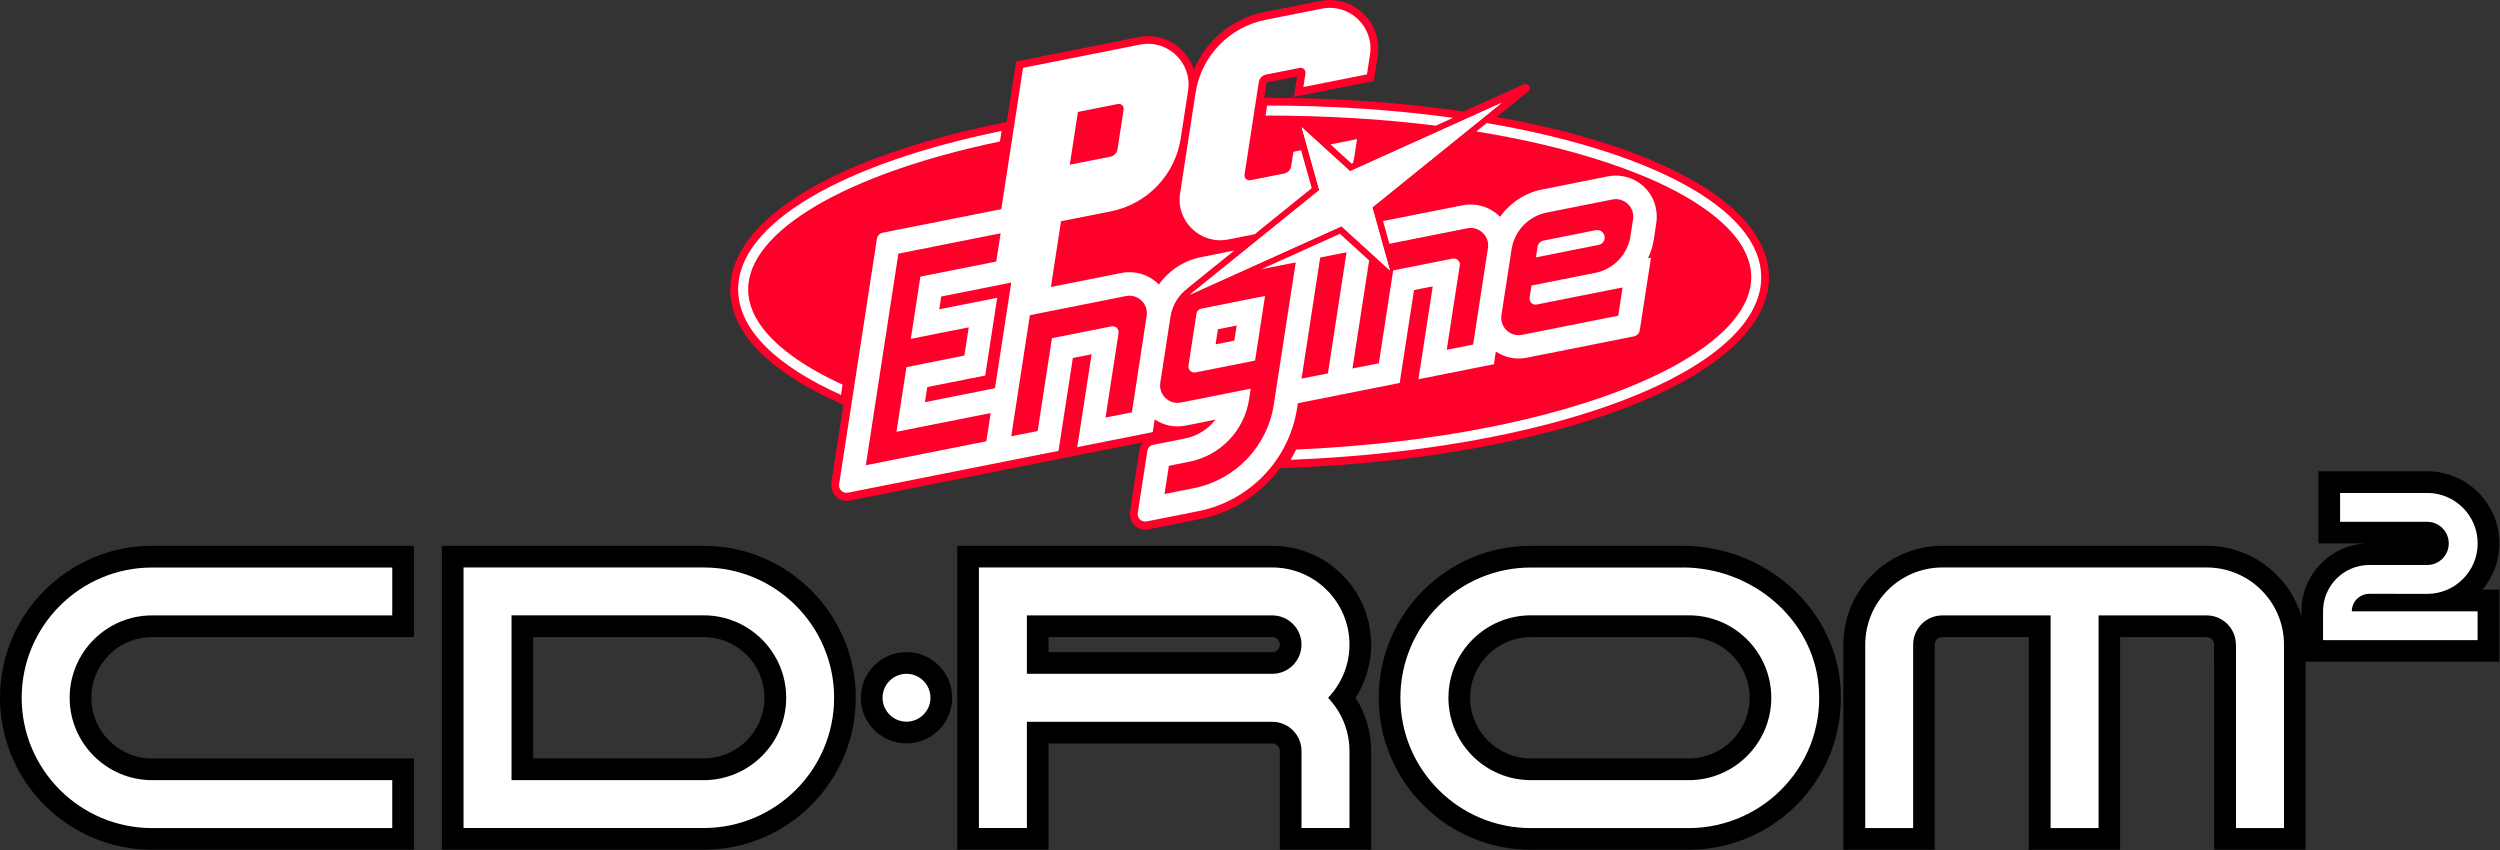 <?xml version="1.0" encoding="UTF-8" standalone="no"?>
<svg
   enable-background="new 0 0 3839 1306.7"
   height="1306"
   viewBox="0 0 3840 1306"
   width="3840"
   version="1.1"
   id="svg25"
   sodipodi:docname="pce-cd.svg"
   inkscape:version="1.3.2 (091e20e, 2023-11-25)"
   xmlns:inkscape="http://www.inkscape.org/namespaces/inkscape"
   xmlns:sodipodi="http://sodipodi.sourceforge.net/DTD/sodipodi-0.dtd"
   xmlns="http://www.w3.org/2000/svg"
   xmlns:svg="http://www.w3.org/2000/svg">
  <rect x="0" y="0" width="3840" height="1306" fill="#333333" stroke="none"/>
  <defs
     id="defs25" />
  <sodipodi:namedview
     id="namedview25"
     pagecolor="#ffffff"
     bordercolor="#000000"
     borderopacity="0.25"
     inkscape:showpageshadow="2"
     inkscape:pageopacity="0.0"
     inkscape:pagecheckerboard="0"
     inkscape:deskcolor="#d1d1d1"
     inkscape:zoom="0.18058774"
     inkscape:cx="1921.5037"
     inkscape:cy="653.422"
     inkscape:window-width="1312"
     inkscape:window-height="449"
     inkscape:window-x="0"
     inkscape:window-y="23"
     inkscape:window-maximized="0"
     inkscape:current-layer="svg25" />
  <g
     id="g26"
     transform="scale(1,0.999)">
    <g
       transform="matrix(1,0,0,1,0,-0.197)"
       id="g25">
      <path
         d="m 2717.2,425.1 c -0.7,-49.3 -35.5,-97 -100.7,-137.9 -60.8,-38.1 -148.2,-70.7 -252.8,-94.2 -20.8,-4.7 -42.6,-9 -64.7,-13 l 2,-1.6 46.2,-37.4 c 6,-4.8 0.2,-14.3 -6.8,-11.1 l -47,21.2 -45.5,20.5 -14.5,-2 c -91,-12.6 -187.6,-19 -287.3,-19 h -4.2 l 3.4,-22.4 c 0.1,-0.8 0.7,-1.4 1.5,-1.5 l 45.4,-9 -4.8,31.5 122.8,-24.4 6,-38.7 C 2122.1,47.5 2097,10.5 2058.9,2 2048.8,-0.3 2038.4,-0.4 2028,1.7 l -86.5,17.2 c -48.9,9.7 -88.9,43.6 -107.5,88.4 -8,-24.3 -28.1,-43.8 -54.5,-49.7 -10.1,-2.3 -20.5,-2.4 -30.9,-0.3 l -187.8,37.4 -14.3,93 -10.6,2.2 c -122.3,25.1 -225.2,61 -297.4,103.8 -77.1,45.7 -117.5,98.6 -116.8,153 0.9,64.4 58,123.8 165.1,171.9 l 8.7,3.9 -18.5,120 c -1.8,12 5.3,23.9 17,27.1 3.5,0.9 7.1,1.1 10.7,0.4 l 451.2,-89.8 c -3,3.3 -5,7.5 -5.7,12.1 l -14.5,94.5 c -1.8,12 5.3,23.9 17,27.1 3.5,0.9 7.1,1.1 10.7,0.3 l 79.6,-15.8 c 50.4,-10 93.9,-38.7 123.4,-78.4 l 16.2,-0.6 c 110,-4.3 214.7,-16.2 311.3,-35.5 124.8,-24.8 229.8,-60.8 303.8,-104 79,-46.4 120.3,-99.8 119.5,-154.8 z"
         fill="#ff002b"
         id="path1" />
      <path
         d="m 2306.6,158.3 -232.9,105.2 -74.3,-67.7 27,96.8 -198.8,160.7 232.9,-105.2 74.3,67.7 -26.9,-96.8 z"
         fill="#f7f4e6"
         id="path2" />
      <g
         fill="#ffffff"
         id="g12">
        <path
           d="m 2306.6,158.3 -232.9,105.2 -74.3,-67.7 27,96.8 -198.8,160.7 232.9,-105.2 74.3,67.7 -26.9,-96.8 z"
           id="path3" />
        <path
           d="m 2076.1,251.8 2.1,-0.9 c 1,-3.9 1.8,-7.9 2.4,-11.9 l 3.8,-24.9 -40.8,8.1 z"
           id="path4" />
        <path
           d="m 1886.6,368.4 40.6,-8.1 87.6,-70.8 -16.3,-58.3 -11.8,2.4 -3.4,21.9 c -0.9,5.8 -5.3,10.4 -11,11.5 l -51.8,10.3 c -5.1,1 -9.7,-3.4 -8.9,-8.5 l 21.9,-142.4 c 0.9,-5.8 5.3,-10.4 11,-11.5 l 51.8,-10.3 c 5.1,-1 9.7,3.4 8.9,8.5 l -3.2,20.9 97.6,-19.4 4.7,-30.3 c 6.6,-42.9 -31.4,-79.3 -74,-70.8 l -86.5,17.2 c -55.8,11.1 -98.7,55.9 -107.4,112.2 l -23.8,154.9 c -6.5,42.6 31.5,79 74,70.6 z"
           id="path5" />
        <path
           d="m 1206.6,539.7 c -37.7,-30.1 -57,-61.6 -57.4,-93.6 -1.2,-90 150.1,-179 386.7,-228.4 l 2.5,-16.2 c -242.4,49.7 -406,141.7 -404.6,244.8 0.8,61.2 59.5,116.9 158,161.1 l 2.4,-15.8 c -35,-16 -64.4,-33.4 -87.6,-51.9 z"
           id="path6" />
        <path
           d="m 1946.3,162.5 -2.4,15.4 c 90.9,-0.1 179,5.2 261.5,15.5 l 26.5,-12 c -88.1,-12.2 -184.4,-18.9 -285.6,-18.9 z"
           id="path7" />
        <path
           d="m 2283.5,189.4 -15.9,12.9 c 73,11.8 140.5,27.8 200.1,47.6 70.8,23.5 126.2,51.1 164.8,81.9 37.7,30.1 57,61.6 57.4,93.6 1.2,91.8 -156.2,182.6 -401.2,231.4 -91.7,18.3 -193.5,30 -297.8,34.6 -2.7,5.4 -5.5,10.6 -8.7,15.8 111.3,-4.4 216.1,-16.7 309.4,-35.2 247.4,-49.2 415,-142.2 413.6,-246.6 -1.4,-104.9 -172.2,-193.5 -421.7,-236 z"
           id="path8" />
        <path
           d="m 2451,354.1 -80.2,16 c -4.7,0.9 -8.4,4.8 -9.1,9.5 l -2.5,16.3 96.4,-19.2 c 4.7,-0.9 8.4,-4.8 9.1,-9.5 1.1,-8 -5.9,-14.7 -13.7,-13.1 z"
           id="path9" />
        <path
           d="m 1837.8,482.3 -12.3,80.1 c -1,6.3 4.6,11.7 10.9,10.4 l 91.4,-18.2 15.3,-99.4 -97.9,19.5 c -3.9,0.7 -6.8,3.7 -7.4,7.6 z m 32.9,24.1 28.8,-5.7 -3.6,23.3 -28.8,5.7 z"
           id="path10" />
        <path
           d="m 2534.5,298.5 c -14.4,-21.7 -40.2,-32 -64.8,-27.1 l -100.9,20.1 c -26.6,5.3 -49.6,20.8 -64.7,42.1 -0.5,-0.5 -1,-1 -1.5,-1.5 -14.8,-14.2 -35.7,-20.3 -55.8,-16.3 l -122.4,24.3 9.7,34.9 119.7,-23.8 c 18.2,-3.6 34.5,12 31.7,30.3 l -22.8,148.5 -40.5,8 20,-129.8 c 1,-6.3 -4.6,-11.7 -10.9,-10.4 l -91.4,18.2 -22,142.8 -40.5,8 25.6,-166.2 -44.9,-40.9 -120.5,54.4 12.1,-2.4 40.5,-8 -33.7,218.8 c -9.9,64.3 -59,115.6 -122.8,128.3 l -45,9 6.7,-43.4 31.5,-6.3 c 47.6,-9.5 84.3,-47.7 91.7,-95.8 l 2.5,-16.5 -107.2,21.3 c -18.2,3.6 -34.5,-12 -31.7,-30.3 l 15.6,-101.3 c 2.8,-18 12.5,-33.7 26.5,-44.1 v -0.1 l 71.6,-57.9 -51.2,10.2 c -26.6,5.3 -49.6,20.8 -64.7,42.1 -0.5,-0.5 -1,-1 -1.5,-1.5 -14.8,-14.2 -35.7,-20.3 -55.8,-16.3 l -108.5,21.6 3,-19.7 12.5,-81.4 76.5,-15.2 c 55.8,-11.1 98.7,-55.9 107.4,-112.2 l 11.3,-73.4 c 6.6,-42.9 -31.4,-79.3 -74,-70.8 L 1571.4,104.5 1538,321.8 1356,358 c -4.7,0.9 -8.4,4.7 -9.1,9.5 l -58,377.2 c -1.2,7.9 5.8,14.6 13.6,13 l 244.4,-48.6 79,-15.7 22,-142.8 28.8,-5.7 -22,142.8 115.9,-23.1 3,-19.5 c 13.8,9.3 30.8,12.8 47.4,9.5 l 46,-9.2 c -11.5,14.7 -28,25.3 -47.1,29.1 l -48.5,9.6 c -4.7,0.9 -8.4,4.7 -9.1,9.5 l -14.7,95.3 c -1.2,7.9 5.8,14.6 13.6,13 l 79.6,-15.8 c 78.7,-15.7 139.3,-78.9 151.5,-158.3 l 1.2,-7.6 78.2,-15.6 78.2,-15.6 22,-142.8 28.8,-5.7 -22,142.8 115.9,-23.1 3,-19.5 c 13.8,9.3 30.8,12.8 47.4,9.5 l 164.6,-32.8 c 4.7,-0.9 8.4,-4.7 9.1,-9.5 l 17.2,-111.5 -4.6,0.9 c 4.3,-9 7.3,-18.6 8.9,-28.8 l 3.8,-24.9 c 2.4,-15.5 -0.7,-31.8 -9.5,-45.1 z M 1655.7,172.3 1717,160.1 c 5.1,-1 9.7,3.4 8.9,8.5 l -9.4,61 c -0.9,5.8 -5.3,10.4 -11,11.5 l -62.3,12.4 z m -140.7,506.4 -17.6,3.5 -20.6,4.1 -115.1,22.9 -31.8,6.3 50,-325.3 13.4,-2.7 98.9,-19.7 44.8,-8.9 -6.7,43.4 -12.9,2.6 -103.7,20.6 -14.7,95.7 48.6,-9.7 8.7,-1.7 31.7,-6.3 -6.7,43.4 -17,3.4 -23.4,4.7 -48.6,9.7 -15.3,99.4 106.4,-21.2 5.9,-1.2 32.4,-6.4 z m -94.3,-60.1 3.6,-23.3 89,-17.7 18.4,-119.5 -89,17.7 3,-19.7 74,-14.7 33.6,-6.7 -4.8,31.1 -20.2,131.3 z m 317.9,15.6 -40.5,8 20,-129.8 c 1,-6.3 -4.6,-11.7 -10.9,-10.4 l -91.4,18.2 -22,142.8 -40.5,8 28.6,-186.2 147.7,-29.4 c 18.2,-3.6 34.5,12 31.7,30.3 z m 301.1,-59.9 -40.5,8 28.6,-186.2 40.5,-8 z m 468.7,-237.1 -4,26.1 c -4.4,28.3 -25.9,50.8 -54,56.4 l -98,19.5 -2.9,18.8 c -1,6.3 4.6,11.7 10.9,10.4 l 91.4,-18.2 18.1,-3.6 22.4,-4.4 -6.7,43.4 -7.6,1.5 -140.1,27.9 c -18.2,3.6 -34.5,-12 -31.7,-30.3 l 15.6,-101.3 c 4.4,-28.3 25.9,-50.8 54,-56.4 l 100.9,-20.1 c 18.2,-3.6 34.5,12 31.7,30.3 z"
           id="path11" />
        <path
           d="m 233.6,1290 c -119.6,0 -217,-97.3 -217,-217 0,-119.6 97.3,-217 217,-217 H 619.1 V 963 H 233.6 c -60.6,0 -110,49.3 -110,110 0,60.7 49.3,110 110,110 h 385.5 v 107 z"
           id="path12" />
      </g>
      <path
         d="m 602.5,872.7 v 73.7 H 233.6 c -69.8,0 -126.6,56.8 -126.6,126.6 0,69.8 56.8,126.7 126.6,126.7 h 368.9 v 73.7 H 233.6 c -110.5,0 -200.3,-89.9 -200.3,-200.3 0,-110.5 89.9,-200.3 200.3,-200.3 h 368.9 m 33.3,-33.4 H 602.5 233.6 C 104.8,839.4 0,944.2 0,1073 c 0,128.8 104.8,233.7 233.6,233.7 h 368.9 33.3 v -33.3 -73.7 -33.3 H 602.5 233.6 c -51.5,0 -93.3,-41.9 -93.3,-93.4 0,-51.5 41.9,-93.3 93.3,-93.3 h 368.9 33.3 v -33.3 -73.7 z"
         id="path13" />
      <path
         d="M 695.4,1290 V 856 h 385.5 c 119.6,0 217,97.3 217,217 0,119.6 -97.3,217 -217,217 z m 385.5,-107 c 60.7,0 110,-49.3 110,-110 0,-60.7 -49.3,-110 -110,-110 H 802.4 v 220 z"
         fill="#ffffff"
         id="path14" />
      <path
         d="m 1080.9,872.7 c 110.5,0 200.3,89.9 200.3,200.3 0,110.5 -89.9,200.3 -200.3,200.3 H 712 V 872.7 Z m -295.2,327 h 295.2 c 69.8,0 126.7,-56.8 126.7,-126.7 0,-69.9 -56.8,-126.7 -126.7,-126.7 H 785.7 Z M 1080.9,839.4 H 712 678.7 v 33.3 400.7 33.3 h 33.3 368.9 c 128.8,0 233.6,-104.8 233.6,-233.6 0,-128.9 -104.8,-233.7 -233.6,-233.7 z M 819,979.7 h 261.9 c 51.5,0 93.3,41.9 93.3,93.3 0,51.5 -41.9,93.3 -93.3,93.3 H 819 Z"
         id="path15" />
      <path
         d="m 2351.4,1290 c -119.6,0 -217,-97.3 -217,-217 0,-119.6 97.3,-217 217,-217 h 233.1 c 116,0 215,85.9 225.5,195.6 5.9,62.1 -13.7,121.5 -55.4,167.3 -41.1,45.2 -99.6,71.1 -160.6,71.1 z m 0,-327 c -60.6,0 -110,49.3 -110,110 0,60.7 49.3,110 110,110 H 2594 c 60.7,0 110,-49.3 110,-110 0,-60.7 -49.4,-110 -110,-110 z"
         fill="#ffffff"
         id="path16" />
      <path
         d="m 2584.4,872.7 c 107.5,0 199.2,79.3 208.9,180.6 5.5,57.3 -12.7,112.2 -51.1,154.5 -37.9,41.7 -92,65.6 -148.3,65.6 h -242.6 c -110.5,0 -200.3,-89.9 -200.3,-200.3 0,-110.5 89.9,-200.3 200.3,-200.3 h 233.1 m -233,326.9 H 2594 c 69.8,0 126.7,-56.8 126.7,-126.7 0,-69.9 -56.8,-126.7 -126.7,-126.7 h -242.6 c -69.8,0 -126.6,56.8 -126.6,126.7 -0.1,69.8 56.7,126.7 126.6,126.7 m 233,-360.3 h -233.1 c -128.8,0 -233.6,104.8 -233.6,233.6 0,128.8 104.8,233.7 233.6,233.7 H 2594 c 65.7,0 128.7,-27.9 172.9,-76.5 44.8,-49.3 66,-113.3 59.6,-180.1 -11.3,-118.2 -117.6,-210.7 -242.1,-210.7 z m -233,326.9 c -51.5,0 -93.3,-41.9 -93.3,-93.3 0,-51.5 41.9,-93.3 93.3,-93.3 H 2594 c 51.5,0 93.4,41.9 93.4,93.3 0,51.5 -41.9,93.3 -93.4,93.3 z"
         id="path17" />
      <path
         d="m 1982.4,1290 v -135.1 c 0,-15.6 -12.7,-28.2 -28.2,-28.2 H 1594 V 1290 H 1487 V 856 h 467.2 c 74.6,0 135.3,60.7 135.3,135.3 0,29.8 -9.7,58.3 -27.7,81.8 17.9,23.5 27.7,52 27.7,81.8 V 1290 Z m -28.2,-270.5 c 15.6,0 28.2,-12.7 28.2,-28.2 0,-15.5 -12.7,-28.2 -28.2,-28.2 H 1594 v 56.5 h 360.2 z"
         fill="#ffffff"
         id="path18" />
      <path
         d="m 1954.2,872.7 c 65.5,0 118.6,53.1 118.6,118.6 0,31.8 -12.6,60.5 -32.9,81.8 20.3,21.3 32.9,50.1 32.9,81.8 v 118.4 h -73.7 v -118.4 c 0,-24.8 -20.1,-44.9 -44.9,-44.9 h -376.9 v 163.3 h -73.7 V 937.1 872.7 Z m -376.9,163.5 h 376.9 c 24.8,0 44.9,-20.1 44.9,-44.9 0,-24.8 -20.1,-44.9 -44.9,-44.9 h -376.9 z m 376.9,-196.8 h -450.6 -33.3 v 33.3 64.4 336.2 33.3 h 33.3 73.7 33.3 v -33.3 -130 h 343.6 c 6.4,0 11.6,5.2 11.6,11.6 v 118.4 33.3 h 33.3 73.7 33.3 v -33.3 -118.4 c 0,-29.3 -8.4,-57.6 -24,-81.8 15.6,-24.3 24,-52.5 24,-81.8 0,-83.8 -68.2,-151.9 -151.9,-151.9 z m -343.6,140.3 h 343.6 c 6.4,0 11.6,5.2 11.6,11.6 0,6.4 -5.2,11.6 -11.6,11.6 h -343.6 z"
         id="path19" />
      <path
         d="m 3551.6,1001 v -61 c 0,-48.4 39.4,-87.8 87.8,-87.8 h 88.7 c 9.1,0 16.6,-7.4 16.6,-16.6 0,-9.1 -7.4,-16.6 -16.6,-16.6 h -150.4 v -77.6 h 150.4 c 52,0 94.2,42.3 94.2,94.2 0,39.8 -24.8,73.9 -59.8,87.7 h 59.8 v 77.6 h -270.7 z"
         fill="#ffffff"
         id="path20" />
      <path
         d="m 3728.1,758.1 c 42.8,0 77.6,34.7 77.6,77.6 0,42.8 -34.7,77.6 -77.6,77.6 h -50 v -0.1 h -38.8 c -14.9,0 -26.9,12.1 -26.9,26.9 h 193.2 v 44.3 H 3568.2 V 940 c 0,-39.3 31.8,-71.1 71.1,-71.1 h 38.8 50 c 18.4,0 33.2,-14.9 33.2,-33.2 0,-18.4 -14.9,-33.2 -33.2,-33.2 h -133.7 v -44.3 h 133.7 m 0,-33.4 h -133.7 -33.3 v 33.3 44.3 33.3 h 33.3 39.2 c -54.9,3 -98.6,48.6 -98.6,104.3 v 44.3 33.3 h 33.3 237.4 33.3 V 984.3 940 906.7 h -25.8 c 16.1,-19.3 25.8,-44 25.8,-71 0,-61.2 -49.7,-110.9 -110.9,-110.9 z"
         id="path21" />
      <path
         d="m 3417.9,1290 v -282.1 l -0.2,-16.7 c 0,-15.6 -12.7,-28.2 -28.2,-28.2 h -149.3 v 327 h -107 V 963 h -149.5 c -15.6,0 -28.2,12.7 -28.2,28.2 V 1290 h -107 V 991.3 c 0,-74.6 60.7,-135.3 135.2,-135.3 h 405.9 c 74.7,0 135.4,60.7 135.4,135.3 V 1290 Z"
         fill="#ffffff"
         id="path22" />
      <path
         d="m 3389.4,872.7 c 65.5,0 118.8,53.1 118.8,118.6 v 282.1 h -73.7 V 991.3 h -0.2 c 0,-24.8 -20.1,-44.9 -44.9,-44.9 h -118.1 -47.9 v 327 h -73.7 v -327 h -48.1 -118.1 c -24.8,0 -44.9,20.1 -44.9,44.9 v 282.1 H 2865 V 991.3 c 0,-65.5 53.1,-118.6 118.6,-118.6 h 94.2 24 48.1 73.7 47.9 33.8 z m 0,-33.3 h -84.4 -33.8 -47.9 -73.7 -48.1 -24 -94.2 c -83.8,0 -151.9,68.1 -151.9,151.9 v 282.1 33.3 h 33.3 73.7 33.3 v -33.3 -282.1 c 0,-6.4 5.2,-11.6 11.6,-11.6 h 118.1 14.8 v 293.7 33.3 h 33.3 73.7 33.3 v -33.3 -293.7 h 14.6 118.1 c 6.4,0 11.6,5.2 11.6,11.6 v 33.3 h 0.2 v 248.8 33.3 h 33.3 73.7 33.3 v -33.3 -282.1 c 0.2,-83.8 -68,-151.9 -151.9,-151.9 z"
         id="path23" />
      <path
         d="m 1392.4,1126.5 c -29.5,0 -53.5,-24 -53.5,-53.5 0,-29.5 24,-53.5 53.5,-53.5 29.5,0 53.5,24 53.5,53.5 0,29.5 -24,53.5 -53.5,53.5 z"
         fill="#ffffff"
         id="path24" />
      <path
         d="m 1392.4,1036.2 c 20.3,0 36.8,16.5 36.8,36.8 0,20.3 -16.5,36.8 -36.8,36.8 -20.3,0 -36.8,-16.5 -36.8,-36.8 0,-20.3 16.5,-36.8 36.8,-36.8 m 0,-33.4 c -38.7,0 -70.2,31.5 -70.2,70.2 0,38.7 31.5,70.2 70.2,70.2 38.7,0 70.2,-31.5 70.2,-70.2 0,-38.7 -31.5,-70.2 -70.2,-70.2 z"
         id="path25" />
    </g>
  </g>
</svg>
